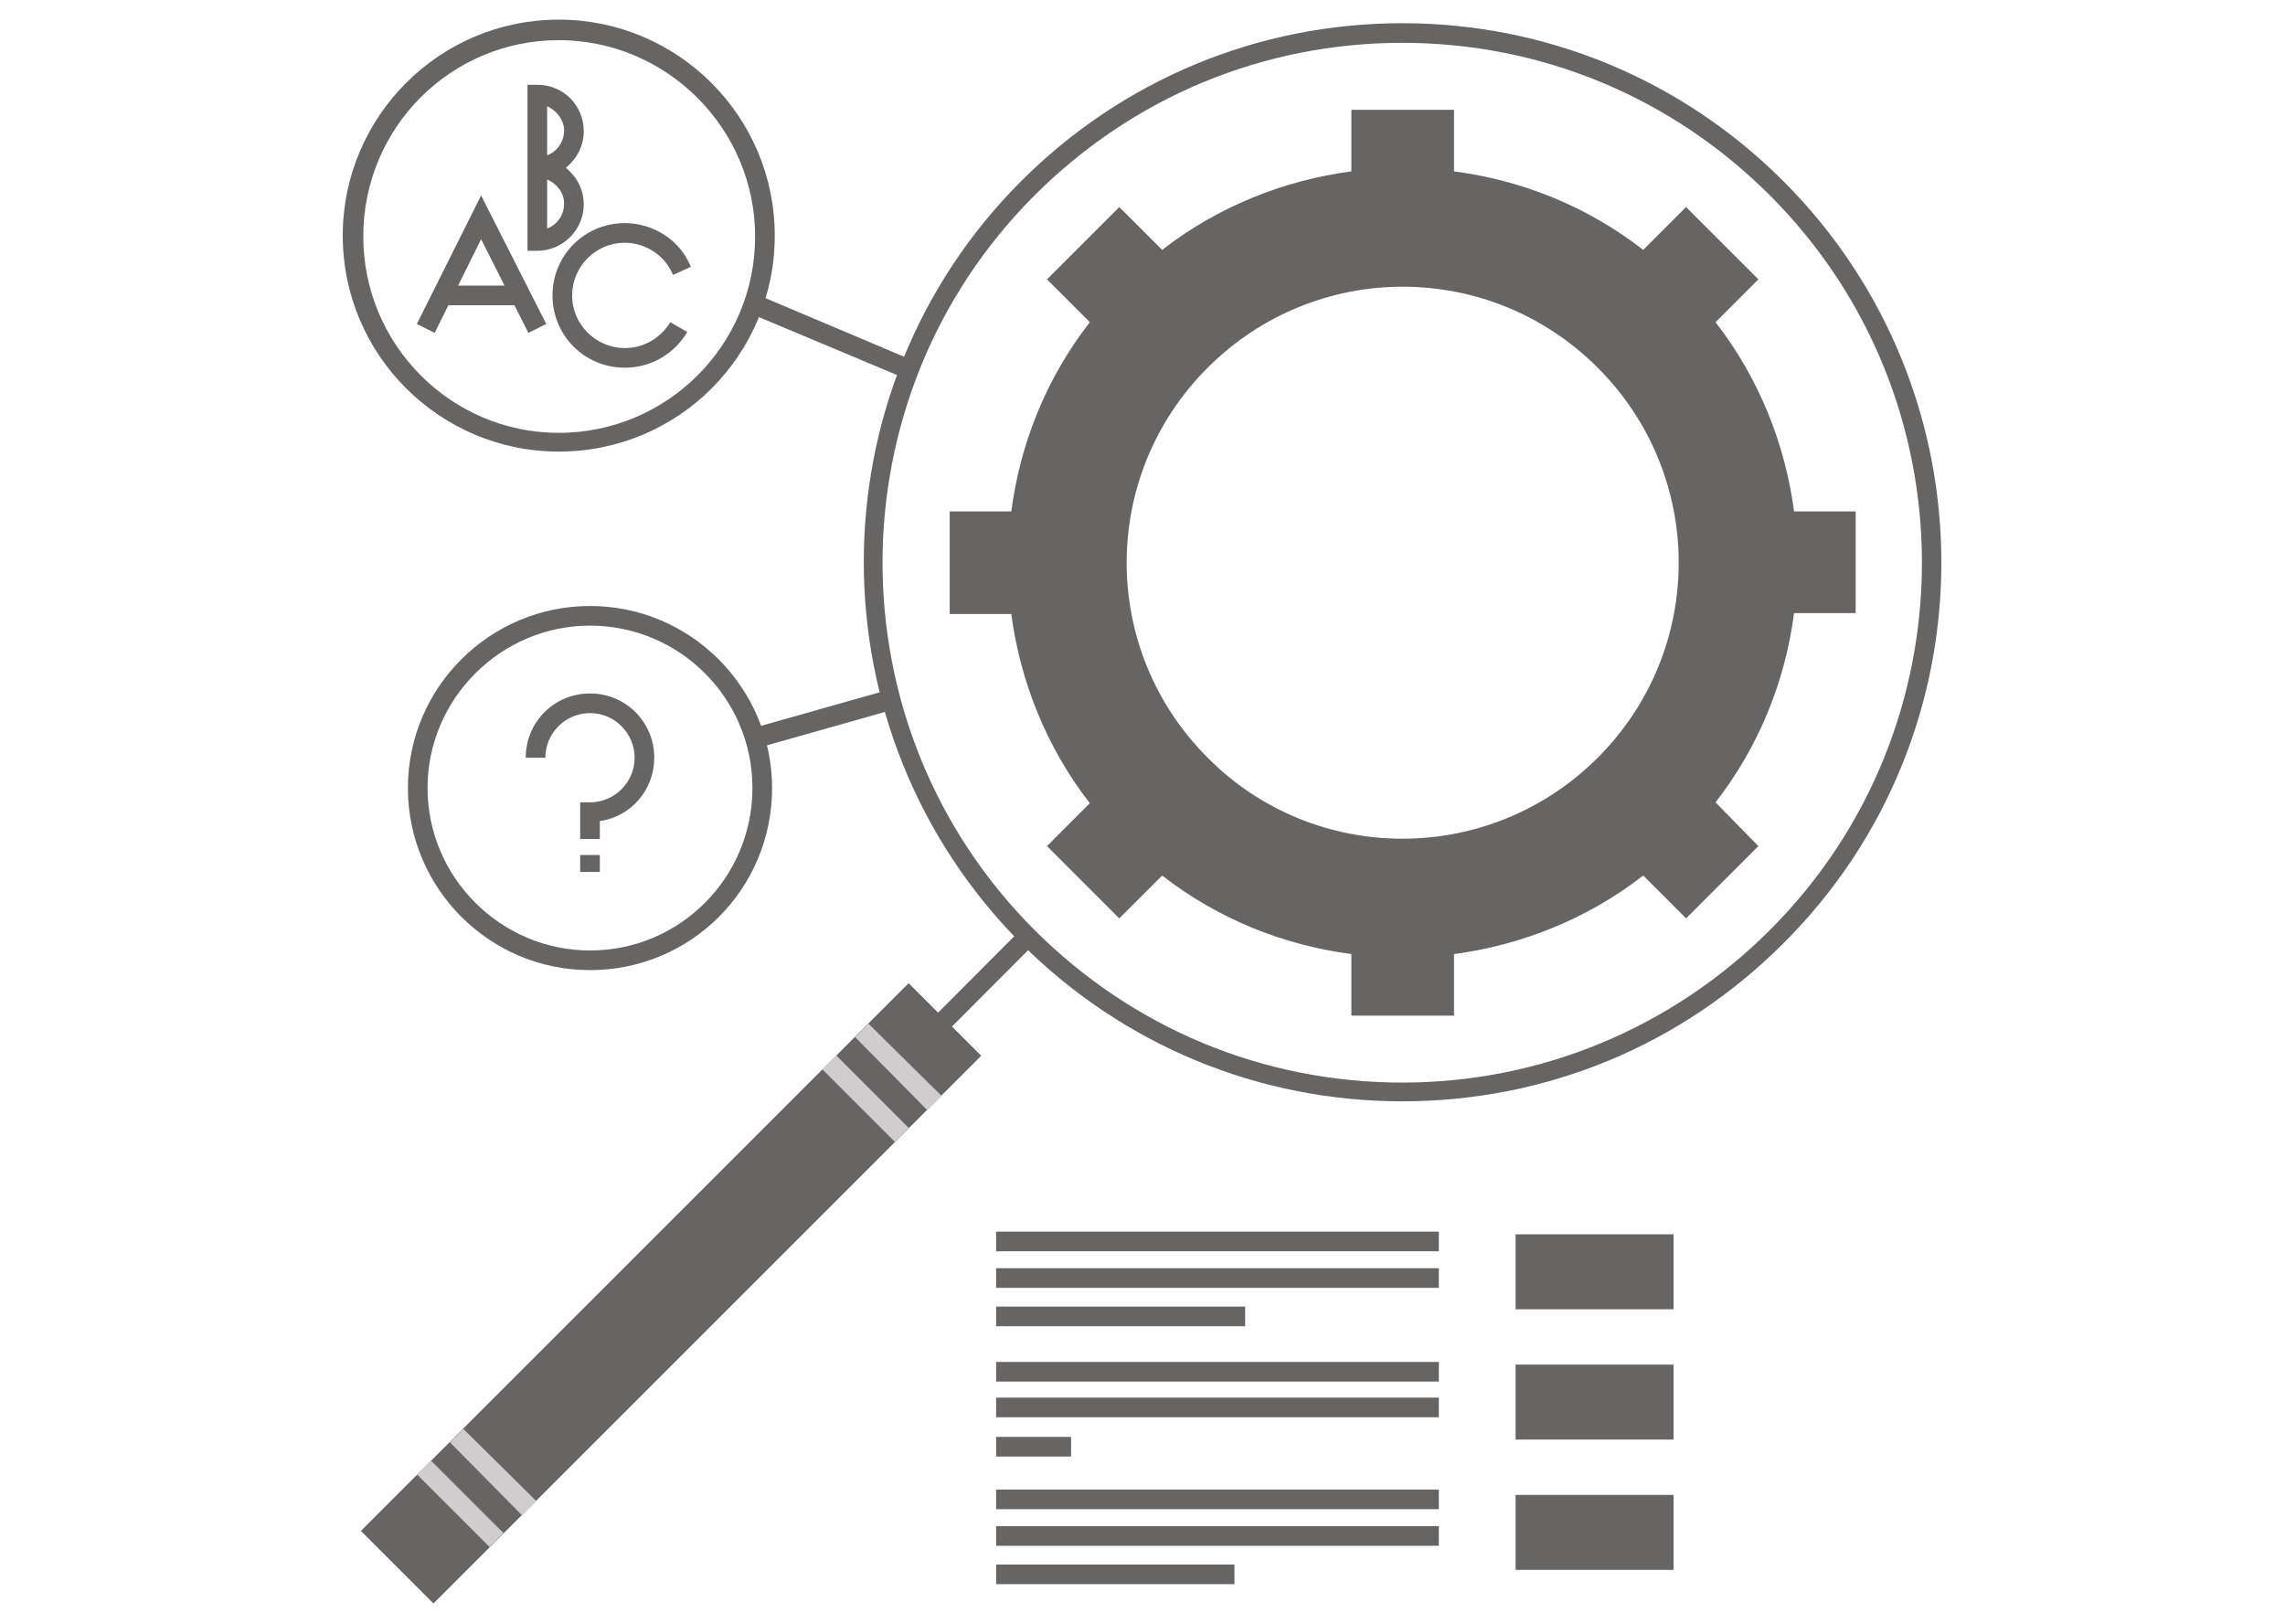 <?xml version="1.0" encoding="utf-8"?>
<!-- Generator: Adobe Illustrator 20.0.0, SVG Export Plug-In . SVG Version: 6.00 Build 0)  -->
<svg version="1.1" id="Layer_1" xmlns="http://www.w3.org/2000/svg" xmlns:xlink="http://www.w3.org/1999/xlink" x="0px" y="0px"
	 viewBox="0 0 256 182" style="enable-background:new 0 0 256 182;" xml:space="preserve">
<style type="text/css">
	.st0{fill:#676464;}
	.st1{fill:#CFCDCD;}
</style>
<g>
	<g>
		<path class="st0" d="M157.1,123.4c-16.1,0-31.3-6.3-42.7-17.7c-23.5-23.6-23.5-61.9,0-85.4C125.8,8.9,141,2.6,157.1,2.6
			c16.1,0,31.3,6.3,42.7,17.7c23.6,23.6,23.6,61.9,0,85.4C188.4,117.1,173.3,123.4,157.1,123.4z M157.1,4.8
			c-15.6,0-30.2,6.1-41.2,17.1c-22.7,22.7-22.7,59.6,0,82.3c11,11,25.6,17.1,41.2,17.1c15.5,0,30.2-6.1,41.2-17.1
			c22.7-22.7,22.7-59.6,0-82.3C187.3,10.9,172.7,4.8,157.1,4.8z"/>
	</g>
	<g>
		
			<rect x="103.9" y="108.5" transform="matrix(0.706 -0.708 0.708 0.706 -45.137 110.49)" class="st0" width="13.2" height="2.2"/>
	</g>
	<g>
		<g>
			
				<rect x="31.8" y="139.2" transform="matrix(0.707 -0.707 0.707 0.707 -80.465 95.602)" class="st0" width="86.8" height="11.5"/>
		</g>
	</g>
	<g>
		<path class="st0" d="M192.2,89.9c4.9-6.3,7.8-13.6,8.8-21.2h6.9V57.3H201c-1-7.5-3.9-14.9-8.8-21.2l4.8-4.8l-8.1-8.1l-4.8,4.8
			c-6.3-4.9-13.6-7.8-21.2-8.8v-6.9h-11.5v6.9c-7.5,1-14.9,3.9-21.2,8.8l-4.8-4.8l-8.1,8.1l4.8,4.8c-4.9,6.3-7.8,13.6-8.8,21.2h-6.9
			v11.5h6.9c1,7.5,3.9,14.9,8.8,21.2l-4.8,4.8l8.1,8.1l4.8-4.8c6.3,4.9,13.6,7.8,21.2,8.8v6.9h11.5v-6.9c7.5-1,14.9-3.9,21.2-8.8
			l4.8,4.8l8.1-8.1L192.2,89.9z M135.3,84.9c-12.1-12.1-12.1-31.6,0-43.7c12.1-12.1,31.6-12.1,43.7,0c12.1,12.1,12.1,31.6,0,43.7
			C166.9,97,147.3,97,135.3,84.9z"/>
	</g>
	<g>
		<polygon class="st1" points="103.9,124.4 95.8,116.2 97.3,114.7 105.5,122.8 		"/>
	</g>
	<g>
		
			<rect x="95.9" y="117.3" transform="matrix(0.707 -0.707 0.707 0.707 -58.611 104.677)" class="st1" width="2.2" height="11.5"/>
	</g>
	<g>
		<polygon class="st1" points="58.5,169.8 50.4,161.6 51.9,160.1 60.1,168.2 		"/>
	</g>
	<g>
		
			<rect x="50.5" y="162.7" transform="matrix(0.707 -0.707 0.707 0.707 -104.014 85.877)" class="st1" width="2.2" height="11.5"/>
	</g>
	<g>
		<g>
			<rect x="111.6" y="142.1" class="st0" width="49.6" height="2.2"/>
		</g>
		<g>
			<rect x="111.6" y="146.4" class="st0" width="27.9" height="2.2"/>
		</g>
		<g>
			<rect x="111.6" y="138" class="st0" width="49.6" height="2.2"/>
		</g>
		<g>
			<rect x="111.6" y="156.6" class="st0" width="49.6" height="2.2"/>
		</g>
		<g>
			<rect x="111.6" y="161" class="st0" width="8.4" height="2.2"/>
		</g>
		<g>
			<rect x="111.6" y="152.6" class="st0" width="49.6" height="2.2"/>
		</g>
		<g>
			<rect x="111.6" y="171" class="st0" width="49.6" height="2.2"/>
		</g>
		<g>
			<rect x="111.6" y="175.3" class="st0" width="26.7" height="2.2"/>
		</g>
		<g>
			<rect x="111.6" y="166.9" class="st0" width="49.6" height="2.2"/>
		</g>
		<g>
			<rect x="169.8" y="138.3" class="st0" width="17.7" height="8.4"/>
		</g>
		<g>
			<rect x="169.8" y="152.9" class="st0" width="17.7" height="8.4"/>
		</g>
		<g>
			<rect x="169.8" y="167.5" class="st0" width="17.7" height="8.4"/>
		</g>
	</g>
	<g>
		<path class="st0" d="M66.1,108.7c-11.3,0-20.4-9.2-20.4-20.4c0-11.3,9.2-20.4,20.4-20.4c11.3,0,20.4,9.2,20.4,20.4
			C86.5,99.6,77.4,108.7,66.1,108.7z M66.1,70.1c-10,0-18.2,8.2-18.2,18.2c0,10,8.2,18.2,18.2,18.2c10.1,0,18.2-8.2,18.2-18.2
			C84.3,78.2,76.1,70.1,66.1,70.1z"/>
	</g>
	<g>
		<path class="st0" d="M62.6,50.6c-13.3,0-24.2-10.8-24.2-24.2c0-13.3,10.8-24.2,24.2-24.2c13.3,0,24.2,10.8,24.2,24.2
			C86.8,39.8,76,50.6,62.6,50.6z M62.6,4.5c-12.1,0-21.9,9.8-21.9,22c0,12.1,9.8,22,21.9,22c12.1,0,22-9.8,22-22
			C84.6,14.4,74.7,4.5,62.6,4.5z"/>
	</g>
	<g>
		<g>
			<path class="st0" d="M67.2,94H65v-4.1h1.1c2.7,0,5-2.2,5-5c0-2.7-2.2-5-5-5c-2.7,0-5,2.2-5,5h-2.2c0-4,3.2-7.2,7.2-7.2
				c4,0,7.2,3.2,7.2,7.2c0,3.6-2.6,6.6-6.1,7.1V94z"/>
		</g>
		<g>
			<rect x="65" y="95.8" class="st0" width="2.2" height="1.9"/>
		</g>
	</g>
	<g>
		<polygon class="st0" points="84.9,83.8 84.3,81.6 99.5,77.3 100.1,79.5 		"/>
	</g>
	<g>
		<g>
			<polygon class="st0" points="59.2,37.3 53.9,26.8 48.7,37.3 46.7,36.3 53.9,21.9 61.2,36.3 			"/>
		</g>
		<g>
			<g>
				<g>
					<rect x="49.6" y="32" class="st0" width="8.8" height="2.2"/>
				</g>
			</g>
		</g>
		<g>
			<path class="st0" d="M60.2,28.1h-1.1V9.5h1.1c2.9,0,5.2,2.3,5.2,5.2c0,1.7-0.8,3.1-2,4.1c1.2,1,2,2.4,2,4.1
				C65.4,25.8,63,28.1,60.2,28.1z M61.3,20.1v5.5c1.1-0.4,1.9-1.5,1.9-2.8C63.2,21.6,62.4,20.6,61.3,20.1z M61.3,11.9v5.5
				c1.1-0.4,1.9-1.5,1.9-2.8C63.2,13.5,62.4,12.4,61.3,11.9z"/>
		</g>
		<g>
			<path class="st0" d="M70,41.2c-4.5,0-8.1-3.6-8.1-8.1c0-4.5,3.6-8.1,8.1-8.1c3.2,0,6.2,1.9,7.4,4.9l-2,0.9
				c-0.9-2.2-3.1-3.6-5.4-3.6c-3.3,0-5.9,2.7-5.9,5.9c0,3.3,2.7,5.9,5.9,5.9c2.1,0,4-1.1,5.1-2.9l1.9,1.1
				C75.5,39.7,72.9,41.2,70,41.2z"/>
		</g>
	</g>
	<g>
		<polygon class="st0" points="101.4,42.4 84,35.1 84.8,33 102.3,40.4 		"/>
	</g>
</g>
</svg>
